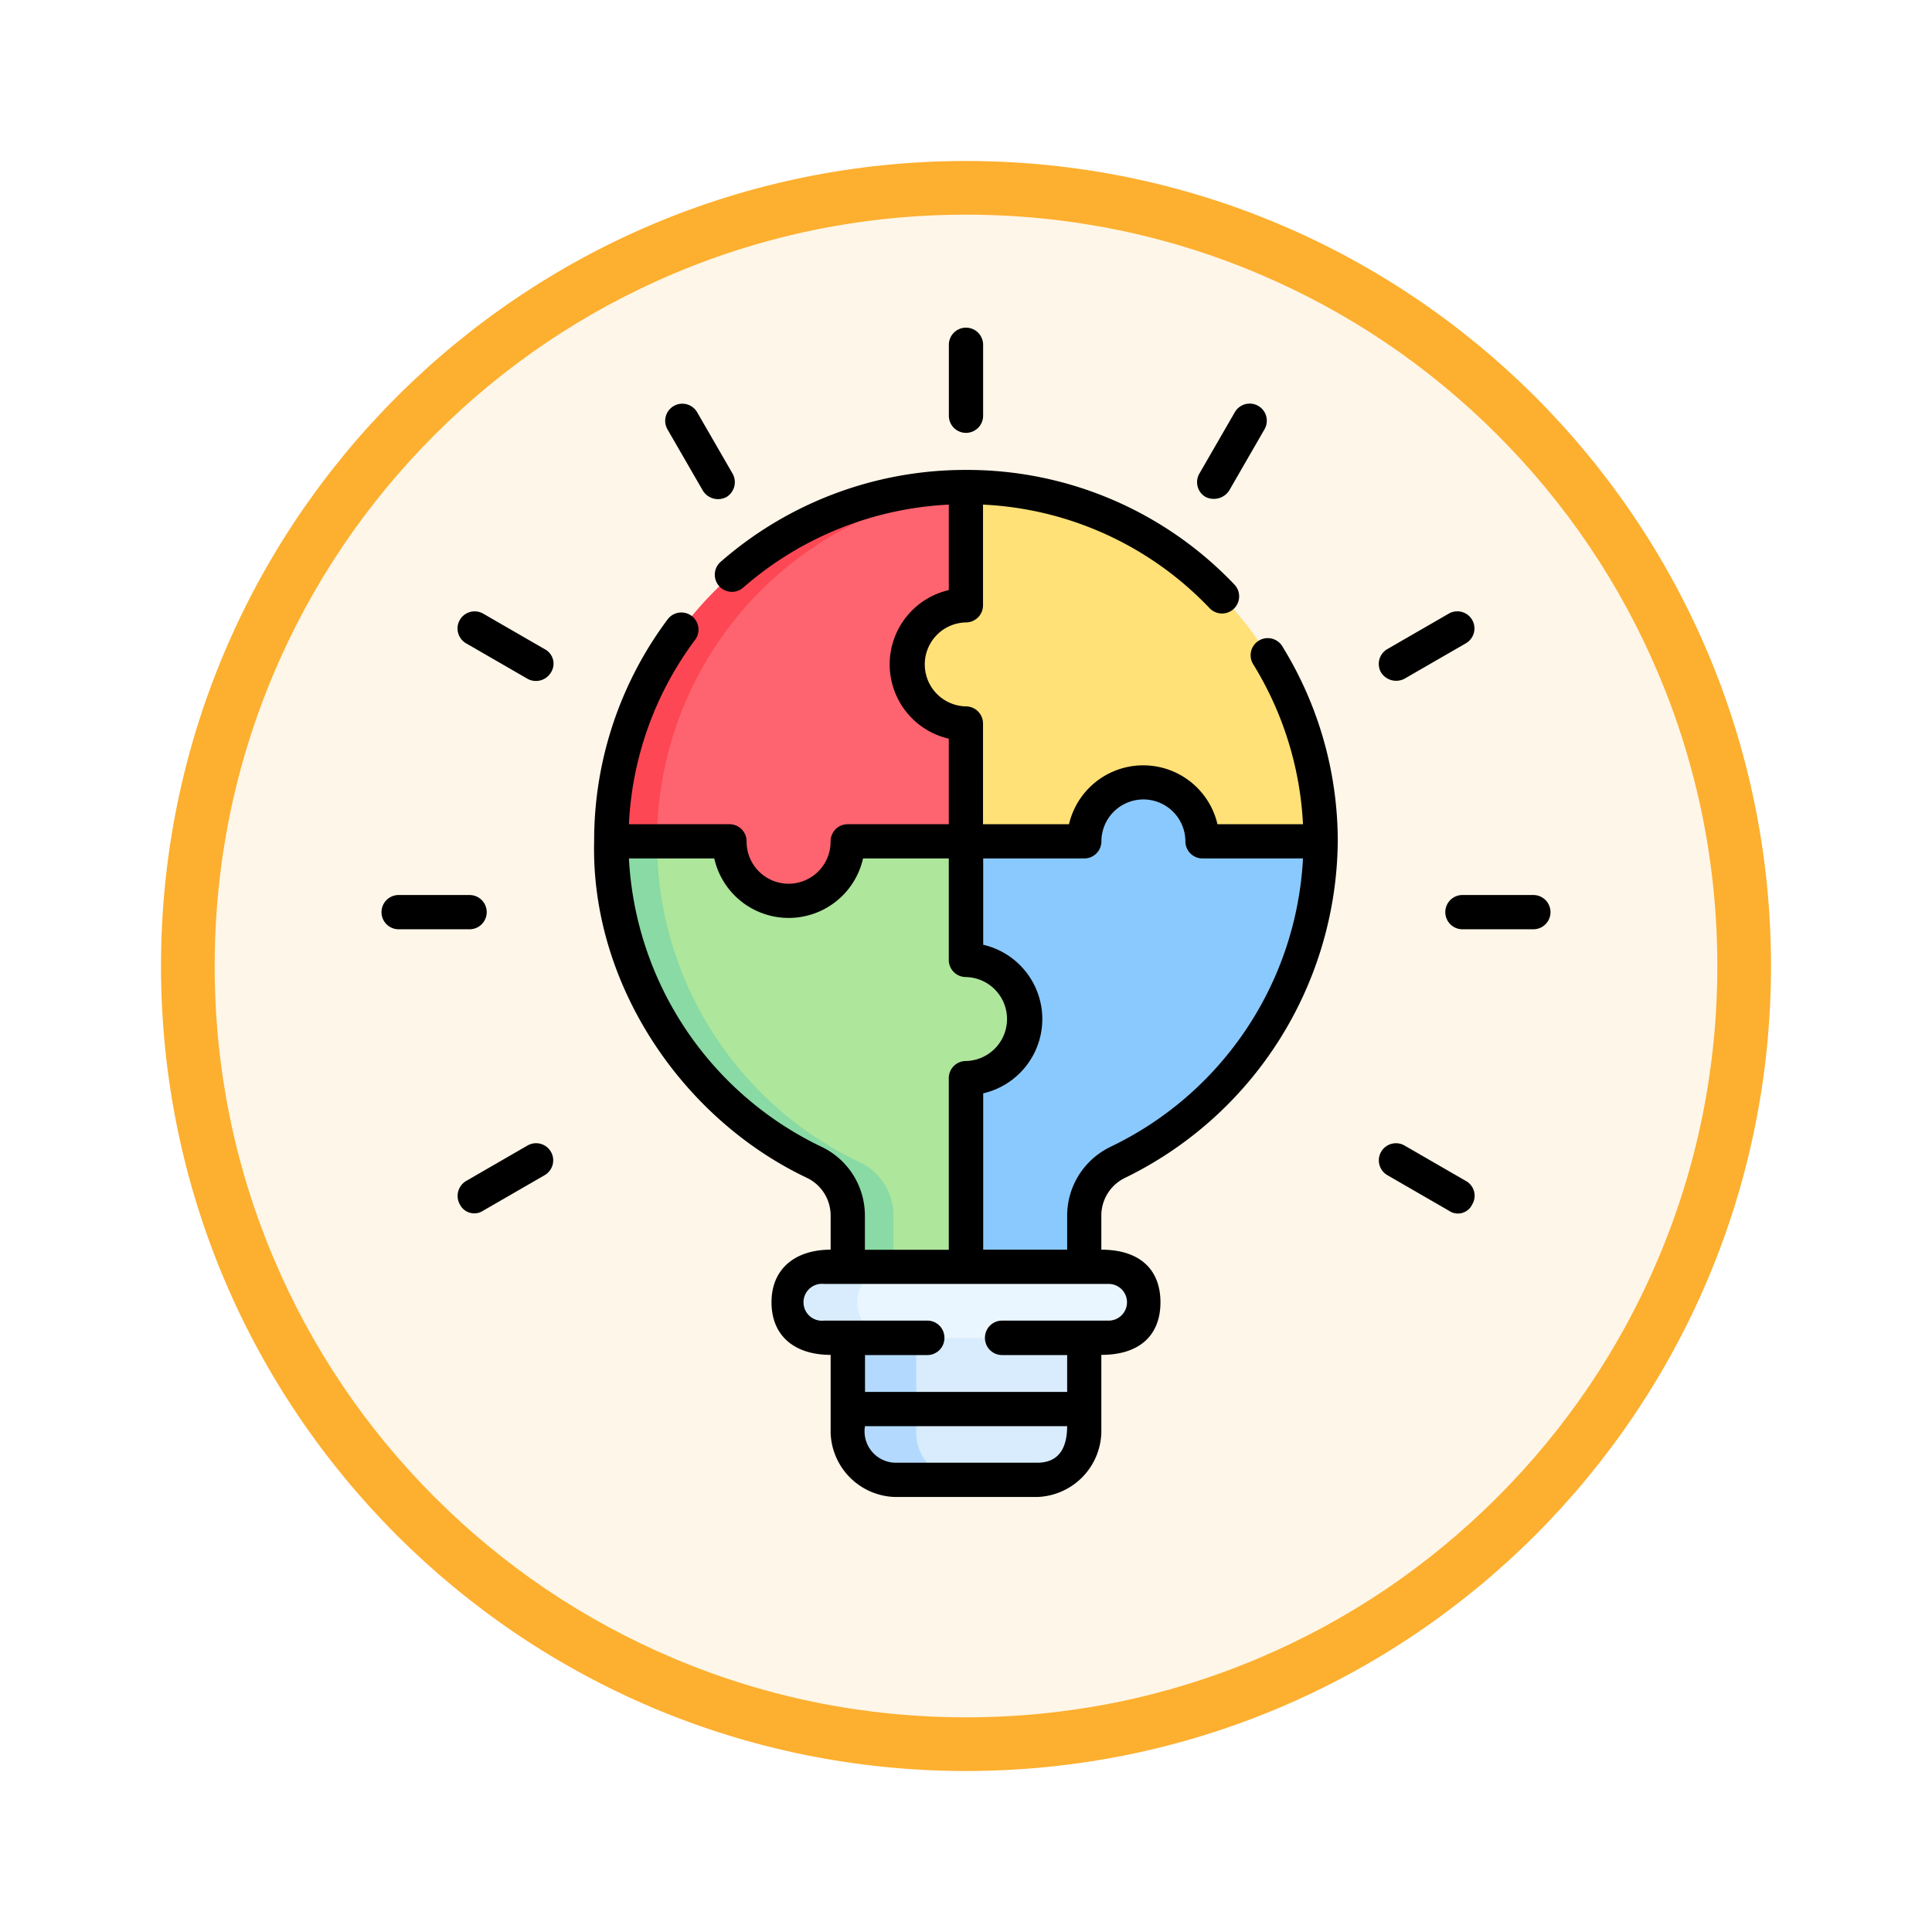 <svg xmlns="http://www.w3.org/2000/svg" xmlns:xlink="http://www.w3.org/1999/xlink" width="108" height="108" viewBox="0 0 108 108">
  <defs>
    <filter id="Trazado_982547" x="0" y="0" width="108" height="108" filterUnits="userSpaceOnUse">
      <feOffset dy="3" input="SourceAlpha"/>
      <feGaussianBlur stdDeviation="3" result="blur"/>
      <feFlood flood-opacity="0.161"/>
      <feComposite operator="in" in2="blur"/>
      <feComposite in="SourceGraphic"/>
    </filter>
  </defs>
  <g id="Grupo_1159992" data-name="Grupo 1159992" transform="translate(-166 -3761)">
    <g id="Grupo_1158922" data-name="Grupo 1158922" transform="translate(0 -1353)">
      <g id="Grupo_1153202" data-name="Grupo 1153202" transform="translate(-88 4601)">
        <g id="Grupo_1149598" data-name="Grupo 1149598" transform="translate(80 315)">
          <g id="Grupo_1148770" data-name="Grupo 1148770" transform="translate(-27 -2583)">
            <g id="Grupo_1146954" data-name="Grupo 1146954" transform="translate(-415 -1202)">
              <g transform="matrix(1, 0, 0, 1, 616, 3983)" filter="url(#Trazado_982547)">
                <g id="Trazado_982547-2" data-name="Trazado 982547" transform="translate(9 6)" fill="#fef6e8">
                  <path d="M 45 88.5 C 39.127 88.5 33.43 87.35 28.068 85.082 C 22.889 82.891 18.236 79.755 14.241 75.759 C 10.245 71.764 7.109 67.111 4.918 61.932 C 2.65 56.57 1.5 50.873 1.5 45 C 1.5 39.127 2.65 33.43 4.918 28.068 C 7.109 22.889 10.245 18.236 14.241 14.241 C 18.236 10.245 22.889 7.109 28.068 4.918 C 33.43 2.65 39.127 1.5 45 1.5 C 50.873 1.5 56.57 2.65 61.932 4.918 C 67.111 7.109 71.764 10.245 75.759 14.241 C 79.755 18.236 82.891 22.889 85.082 28.068 C 87.35 33.43 88.5 39.127 88.5 45 C 88.5 50.873 87.35 56.57 85.082 61.932 C 82.891 67.111 79.755 71.764 75.759 75.759 C 71.764 79.755 67.111 82.891 61.932 85.082 C 56.57 87.35 50.873 88.5 45 88.5 Z" stroke="none"/>
                  <path d="M 45 3 C 39.329 3 33.829 4.11 28.653 6.299 C 23.652 8.415 19.16 11.443 15.302 15.302 C 11.443 19.16 8.415 23.652 6.299 28.653 C 4.11 33.829 3 39.329 3 45 C 3 50.671 4.11 56.171 6.299 61.347 C 8.415 66.348 11.443 70.84 15.302 74.698 C 19.16 78.557 23.652 81.585 28.653 83.701 C 33.829 85.89 39.329 87 45 87 C 50.671 87 56.171 85.89 61.347 83.701 C 66.348 81.585 70.84 78.557 74.698 74.698 C 78.557 70.84 81.585 66.348 83.701 61.347 C 85.89 56.171 87 50.671 87 45 C 87 39.329 85.89 33.829 83.701 28.653 C 81.585 23.652 78.557 19.16 74.698 15.302 C 70.84 11.443 66.348 8.415 61.347 6.299 C 56.171 4.11 50.671 3 45 3 M 45 0 C 69.853 0 90 20.147 90 45 C 90 69.853 69.853 90 45 90 C 20.147 90 0 69.853 0 45 C 0 20.147 20.147 0 45 0 Z" stroke="none" fill="#fdaf2f"/>
                </g>
              </g>
            </g>
          </g>
        </g>
      </g>
    </g>
    <g id="rompecabezas_3_" data-name="rompecabezas (3)" transform="translate(187.25 3779.317)">
      <path id="Trazado_992950" data-name="Trazado 992950" d="M217.474,442.422H204.257v5.3a2.63,2.63,0,0,0,2.63,2.63h7.957a2.63,2.63,0,0,0,2.63-2.63Z" transform="translate(-178.115 -385.945)" fill="#d8ecfe"/>
      <path id="Trazado_992951" data-name="Trazado 992951" d="M210.713,450.349h-3.83a2.63,2.63,0,0,1-2.63-2.63v-5.3h3.83v5.3A2.63,2.63,0,0,0,210.713,450.349Z" transform="translate(-178.113 -385.941)" fill="#b3dafe"/>
      <path id="Trazado_992952" data-name="Trazado 992952" d="M196.212,415.224H180.351a1.983,1.983,0,1,1,0-3.965h15.861a1.983,1.983,0,1,1,0,3.965Z" transform="translate(-155.531 -358.76)" fill="#eaf6ff"/>
      <path id="Trazado_992953" data-name="Trazado 992953" d="M184.177,415.223h-3.83a1.982,1.982,0,1,1,0-3.965h3.83a1.982,1.982,0,1,0,0,3.965Z" transform="translate(-155.528 -358.759)" fill="#d8ecfe"/>
      <path id="Trazado_992954" data-name="Trazado 992954" d="M123.844,234.872a3.3,3.3,0,0,1-3.3,3.3v9.615h-6.609v-1.935a3.284,3.284,0,0,0-1.868-2.971,19.828,19.828,0,0,1-11.35-17.925v-.023h6.609v.022a3.3,3.3,0,1,0,6.609,0v-.022h6.609v6.63A3.3,3.3,0,0,1,123.844,234.872Z" transform="translate(-87.79 -196.224)" fill="#aee69c"/>
      <path id="Trazado_992955" data-name="Trazado 992955" d="M116.484,245.857v1.935h-2.553v-1.935a3.284,3.284,0,0,0-1.868-2.971,19.828,19.828,0,0,1-11.35-17.925v-.023h2.553v.023a19.828,19.828,0,0,0,11.35,17.925A3.284,3.284,0,0,1,116.484,245.857Z" transform="translate(-87.79 -196.224)" fill="#89daa4"/>
      <path id="Trazado_992956" data-name="Trazado 992956" d="M275.85,202.5v.022a19.826,19.826,0,0,1-11.342,17.923,3.289,3.289,0,0,0-1.875,2.974v2.872h-6.609V215.74a3.3,3.3,0,0,0,0-6.609V202.5h6.609a3.3,3.3,0,0,1,6.609,0Z" transform="translate(-223.274 -173.787)" fill="#8ac9fe"/>
      <path id="Trazado_992957" data-name="Trazado 992957" d="M253.274,89.6h-6.609a3.3,3.3,0,0,0-6.609,0h-6.609V83.015a3.3,3.3,0,0,1,0-6.609V69.8A19.826,19.826,0,0,1,253.274,89.6Z" transform="translate(-200.698 -60.888)" fill="#ffe177"/>
      <path id="Trazado_992958" data-name="Trazado 992958" d="M117.236,79.71a3.3,3.3,0,0,0,3.3,3.3V89.6h-6.609v.022a3.3,3.3,0,1,1-6.609,0V89.6h-6.609A19.788,19.788,0,0,1,120.54,69.8v6.609a3.3,3.3,0,0,0-3.3,3.3Z" transform="translate(-87.79 -60.888)" fill="#fe646f"/>
      <path id="Trazado_992959" data-name="Trazado 992959" d="M120.54,69.8v.162A19.784,19.784,0,0,0,103.267,89.6h-2.553A19.788,19.788,0,0,1,120.54,69.8Z" transform="translate(-87.79 -60.888)" fill="#fd4755"/>
      <g id="Grupo_1159991" data-name="Grupo 1159991" transform="translate(0.077)">
        <path id="Trazado_992960" data-name="Trazado 992960" d="M131.666,72.189a.957.957,0,1,0-1.63,1A18.8,18.8,0,0,1,132.8,82.1h-4.78a4.262,4.262,0,0,0-8.3,0h-4.807V76.47a.957.957,0,0,0-.957-.957,2.347,2.347,0,0,1,0-4.693.957.957,0,0,0,.957-.957V64.234a18.694,18.694,0,0,1,12.669,5.792.957.957,0,0,0,1.383-1.325,20.609,20.609,0,0,0-15-6.406h-.026a20.786,20.786,0,0,0-13.693,5.138.957.957,0,0,0,1.262,1.44A18.858,18.858,0,0,1,113,64.235v4.778a4.262,4.262,0,0,0,0,8.306V82.1h-5.651a.957.957,0,0,0-.957.957v.022a2.347,2.347,0,0,1-4.695,0v-.022a.957.957,0,0,0-.957-.957H95.118a18.7,18.7,0,0,1,3.7-10.306.957.957,0,0,0-1.535-1.145,20.642,20.642,0,0,0-4.108,12.408c-.191,7.9,4.848,15.473,11.9,18.814a2.334,2.334,0,0,1,1.32,2.105v1.908c-1.965,0-3.305,1.053-3.305,2.94s1.3,2.942,3.305,2.94v4.357a3.709,3.709,0,0,0,3.587,3.587h7.958a3.709,3.709,0,0,0,3.587-3.587v-4.357c2.242,0,3.306-1.19,3.305-2.94,0-1.825-1.148-2.94-3.305-2.94v-1.908a2.341,2.341,0,0,1,1.328-2.109,21.131,21.131,0,0,0,11.889-18.81,20.734,20.734,0,0,0-3.079-10.867ZM105.9,100.14A18.973,18.973,0,0,1,95.119,84.014H99.89a4.263,4.263,0,0,0,8.317,0H113v5.673a.957.957,0,0,0,.957.957,2.347,2.347,0,0,1,0,4.693A.957.957,0,0,0,113,96.3v9.589H108.31v-1.908A4.257,4.257,0,0,0,105.9,100.14Zm12.045,17.653h-7.958a1.755,1.755,0,0,1-1.672-2.043h11.3C119.615,116.772,119.291,117.793,117.94,117.793Zm3.951-7.944h-5.918a.957.957,0,0,0-.957.957s0,0,0,.006,0,0,0,.006a.957.957,0,0,0,.957.957h3.639v2.059h-11.3v-2.059H111.8a.957.957,0,0,0,.957-.957s0,0,0-.006,0,0,0-.006a.957.957,0,0,0-.957-.957h-5.77a1.032,1.032,0,1,1,0-2.05h15.86A1.026,1.026,0,1,1,121.891,109.849Zm.144-9.713a4.265,4.265,0,0,0-2.423,3.84v1.908h-4.694v-8.74a4.262,4.262,0,0,0,0-8.306V84.014h5.651a.957.957,0,0,0,.957-.951,2.347,2.347,0,0,1,4.695,0,.957.957,0,0,0,.957.951H132.8A18.972,18.972,0,0,1,122.035,100.136Z" transform="translate(-81.289 -54.343)"/>
        <g id="Grupo_1159990" data-name="Grupo 1159990" transform="translate(0)">
          <g id="Grupo_1159978" data-name="Grupo 1159978" transform="translate(31.715)">
            <path id="Trazado_992961" data-name="Trazado 992961" d="M249.481,5.88a.957.957,0,0,1-.957-.957V.957a.957.957,0,0,1,1.915,0V4.923A.957.957,0,0,1,249.481,5.88Z" transform="translate(-248.524)"/>
          </g>
          <g id="Grupo_1159979" data-name="Grupo 1159979" transform="translate(45.59 4.249)">
            <path id="Trazado_992962" data-name="Trazado 992962" d="M357.692,38.5a.956.956,0,0,1-.35-1.308l1.983-3.434a.957.957,0,1,1,1.658.957L359,38.154A1.031,1.031,0,0,1,357.692,38.5Z" transform="translate(-357.213 -33.284)"/>
          </g>
          <g id="Grupo_1159982" data-name="Grupo 1159982" transform="translate(4.258 15.857)">
            <g id="Grupo_1159980" data-name="Grupo 1159980" transform="translate(51.49)">
              <path id="Trazado_992963" data-name="Trazado 992963" d="M436.912,127.641a.957.957,0,0,1,.35-1.308l3.434-1.983a.957.957,0,0,1,.957,1.658l-3.434,1.983A1,1,0,0,1,436.912,127.641Z" transform="translate(-436.784 -124.222)"/>
            </g>
            <g id="Grupo_1159981" data-name="Grupo 1159981" transform="translate(0 29.733)">
              <path id="Trazado_992964" data-name="Trazado 992964" d="M33.549,360.557a.972.972,0,0,1,.35-1.308l3.434-1.983a.957.957,0,1,1,.957,1.658l-3.434,1.983A.9.9,0,0,1,33.549,360.557Z" transform="translate(-33.429 -357.138)"/>
            </g>
          </g>
          <g id="Grupo_1159983" data-name="Grupo 1159983" transform="translate(15.858 4.249)">
            <path id="Trazado_992965" data-name="Trazado 992965" d="M126.41,38.155l-1.983-3.434a.957.957,0,0,1,1.658-.957l1.983,3.434a.972.972,0,0,1-.35,1.308A1,1,0,0,1,126.41,38.155Z" transform="translate(-124.299 -33.284)"/>
          </g>
          <g id="Grupo_1159986" data-name="Grupo 1159986" transform="translate(4.249 15.858)">
            <g id="Grupo_1159984" data-name="Grupo 1159984">
              <path id="Trazado_992966" data-name="Trazado 992966" d="M37.275,127.992l-3.434-1.983a.957.957,0,1,1,.957-1.658l3.434,1.983a.912.912,0,0,1,.35,1.308A.976.976,0,0,1,37.275,127.992Z" transform="translate(-33.362 -124.222)"/>
            </g>
            <g id="Grupo_1159985" data-name="Grupo 1159985" transform="translate(51.499 29.733)">
              <path id="Trazado_992967" data-name="Trazado 992967" d="M440.7,360.908l-3.434-1.983a.957.957,0,0,1,.957-1.658l3.434,1.983a.942.942,0,0,1,.35,1.308A.882.882,0,0,1,440.7,360.908Z" transform="translate(-436.784 -357.139)"/>
            </g>
          </g>
          <g id="Grupo_1159989" data-name="Grupo 1159989" transform="translate(0 31.715)">
            <g id="Grupo_1159987" data-name="Grupo 1159987">
              <path id="Trazado_992968" data-name="Trazado 992968" d="M5,250.362H1.034a.957.957,0,0,1,0-1.915H5a.957.957,0,1,1,0,1.915Z" transform="translate(-0.077 -248.447)"/>
            </g>
            <g id="Grupo_1159988" data-name="Grupo 1159988" transform="translate(59.466)">
              <path id="Trazado_992969" data-name="Trazado 992969" d="M470.831,250.362h-3.965a.957.957,0,0,1,0-1.915h3.965a.957.957,0,1,1,0,1.915Z" transform="translate(-465.908 -248.447)"/>
            </g>
          </g>
        </g>
      </g>
    </g>
  </g>
</svg>
